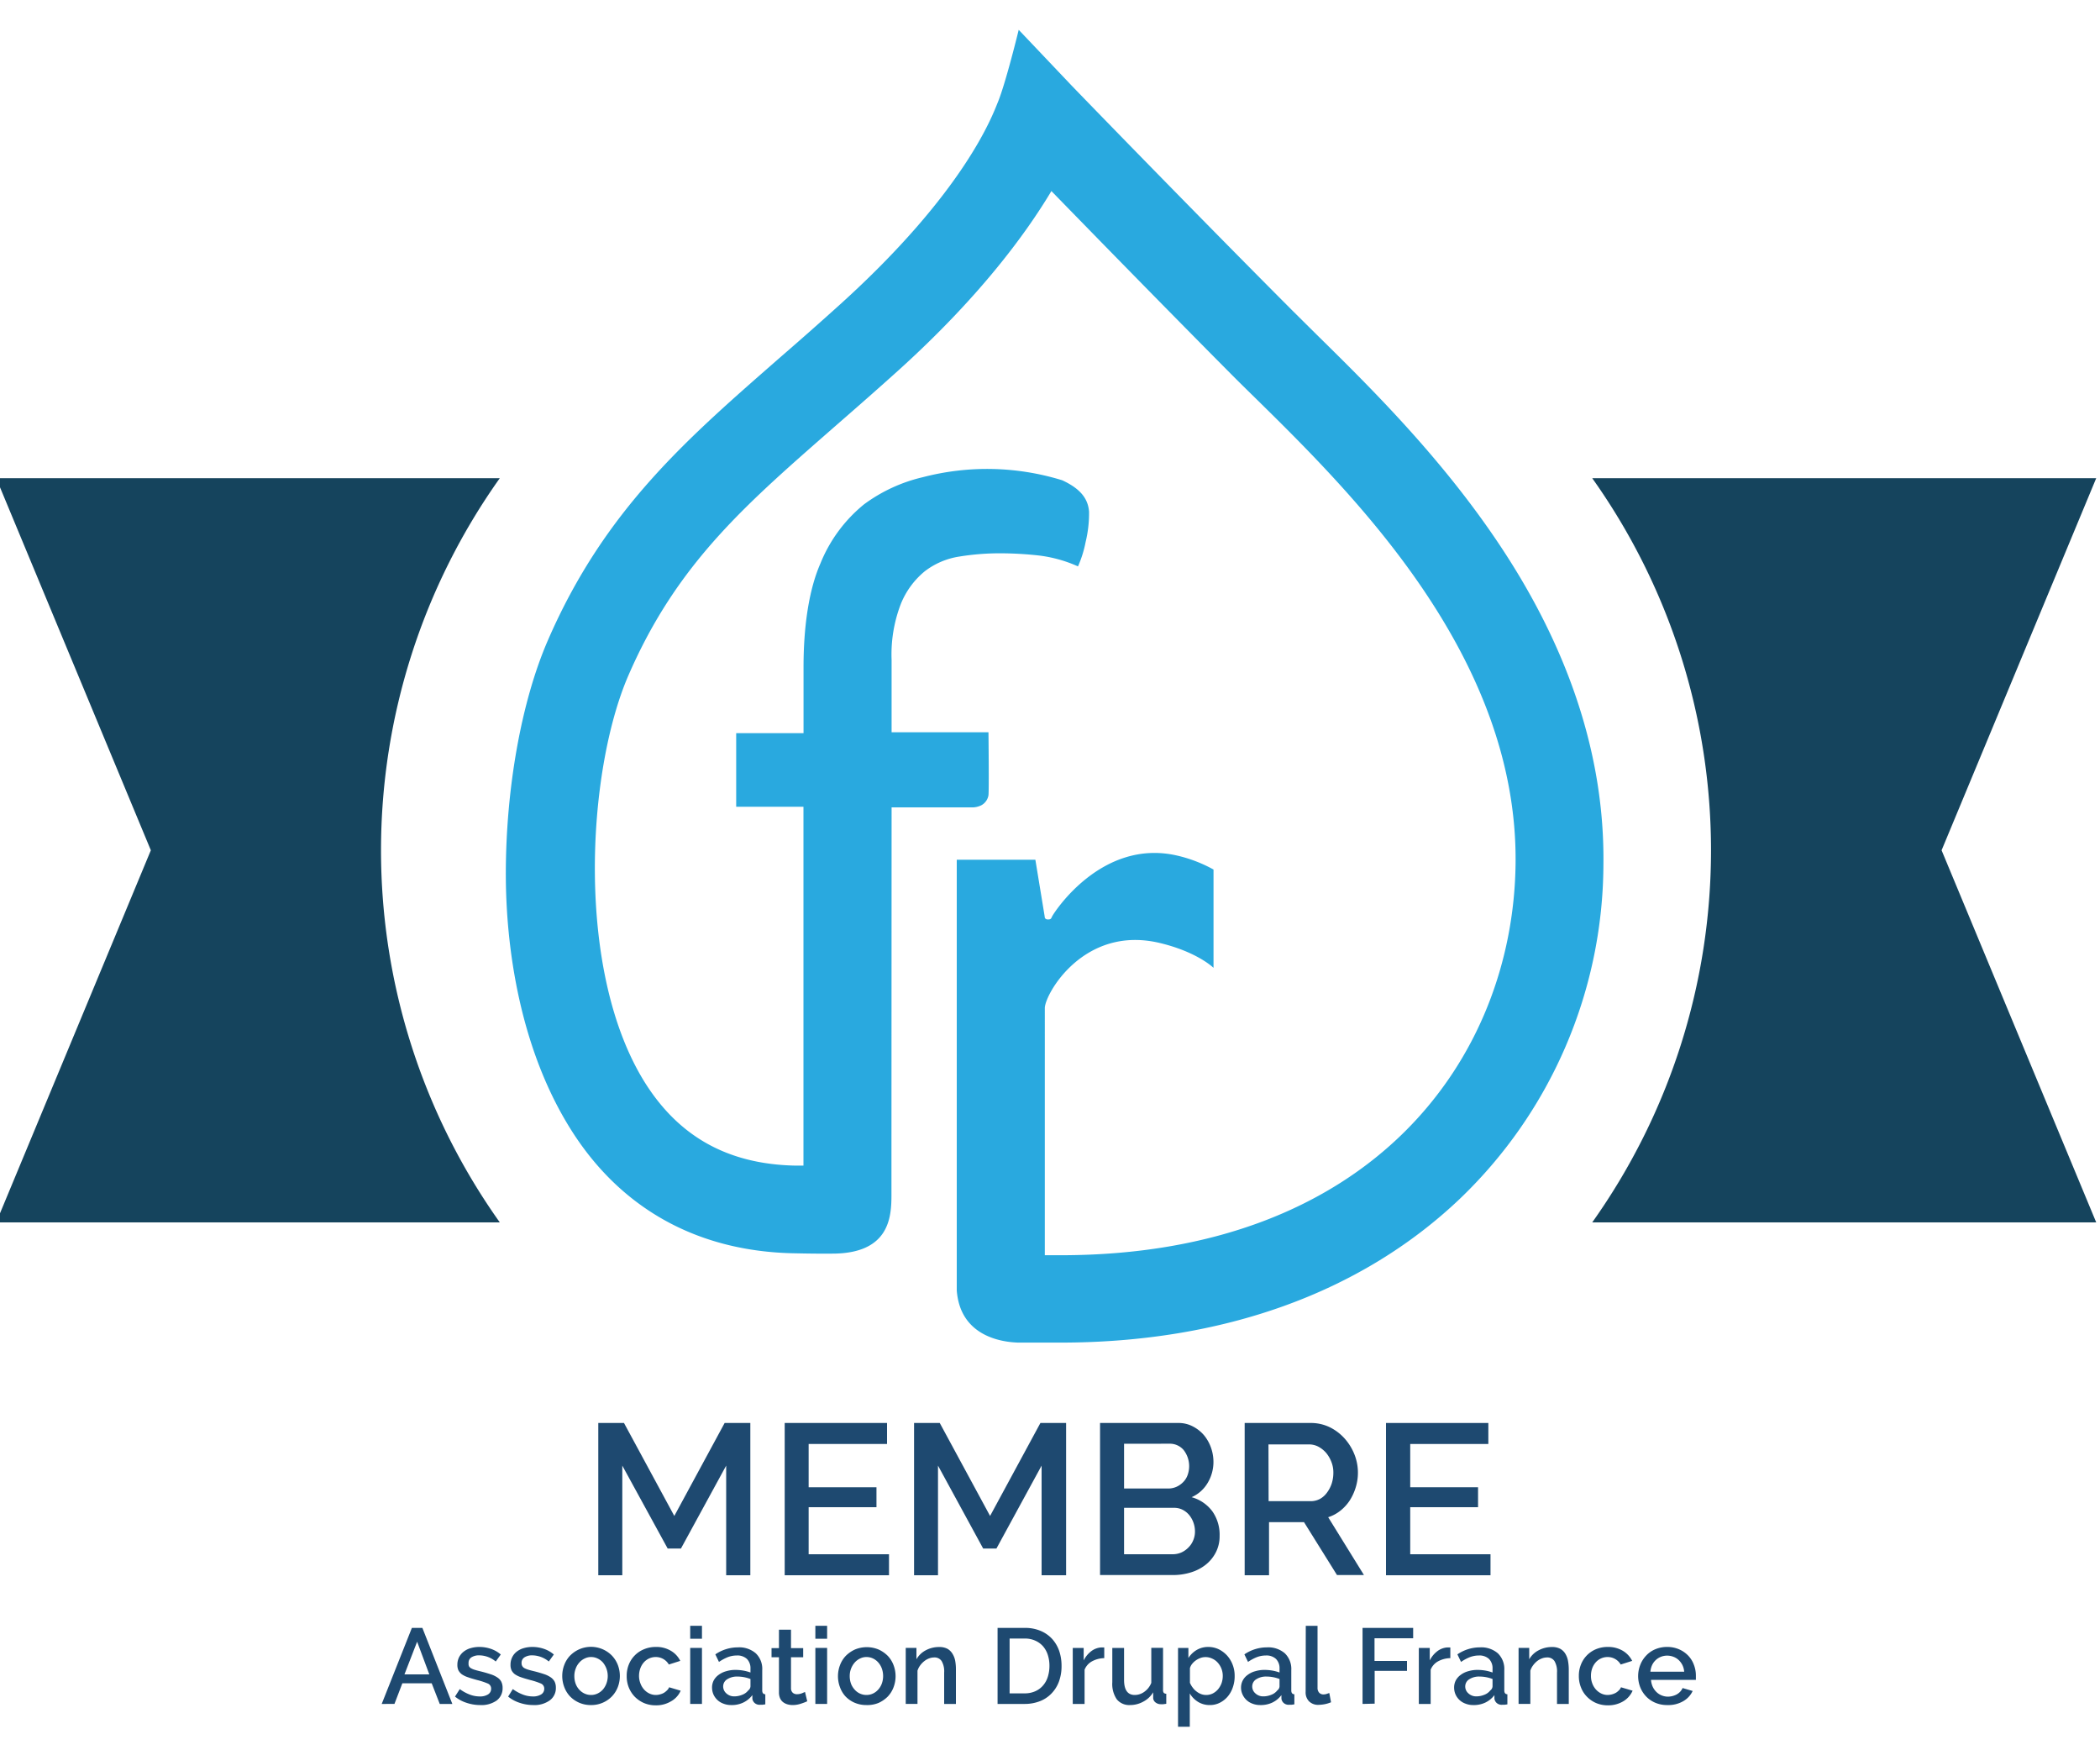 <svg xmlns="http://www.w3.org/2000/svg" viewBox="0 0 300 250"><defs><style>.a{fill:#15445d;}.b{fill:#29a9df;}.c{fill:#1e4970;}</style></defs><title>Plan de travail 1</title><path class="a" d="M299.46,68.3h-72a91.72,91.72,0,0,1,0,106.3h72l-22.09-53.15Z"/><path class="a" d="M71.4,174.6a91.72,91.72,0,0,1,0-106.3H-.54l22.09,53.15L-.54,174.6Z"/><path class="b" d="M127.37,115.32h11.36a2.94,2.94,0,0,0,1.48-.31,2,2,0,0,0,1-1.42c.09-.74,0-9,0-9H127.37V94.24a20.06,20.06,0,0,1,1.33-8,11.67,11.67,0,0,1,3.42-4.65,10.76,10.76,0,0,1,4.9-2.09,36.11,36.11,0,0,1,5.91-.47,51.23,51.23,0,0,1,5.45.31A19.25,19.25,0,0,1,154,80.9a16.22,16.22,0,0,0,1.09-3.49,17.44,17.44,0,0,0,.49-4.31c-.14-2-1.4-3.37-3.83-4.5a36.39,36.39,0,0,0-19.92-.44,22.82,22.82,0,0,0-8.4,3.88,21,21,0,0,0-6.23,8.45c-1.61,3.67-2.41,8.84-2.41,14.83v9.4h-9.62v10.51h9.61v51.26l-1.15,0c-9.47-.19-16.44-4-21.32-11.58C82.11,139,83.82,110.18,89.77,96.48c7.06-16.26,17-24.62,30.2-36.18,2.7-2.35,5.48-4.79,8.41-7.43,11.45-10.35,18.1-19.36,21.82-25.58,6.33,6.5,16.49,16.9,25.53,26h0c1.11,1.12,2.31,2.3,3.58,3.54,14.06,13.82,37.57,37,37.2,66.57-.34,27.82-20.59,55.89-65,55.89h-2.25v-21h0V144c0-2,5.56-11.85,16.34-9.33,5.44,1.28,7.76,3.57,7.76,3.57V124.2a20,20,0,0,0-5.22-2c-10.76-2.46-17.56,8.13-17.84,8.7-.14.28-.14.44-.62.43s-.44-.43-.44-.43l-1.33-8.1H136.68v46.24h0v15.28c.51,6.7,6.68,7.39,8.8,7.45h6c23.2,0,42.94-7.1,57.06-20.53a66.41,66.41,0,0,0,20.52-47.76c.19-15.29-4.83-30.71-14.94-45.81-8.34-12.48-18.55-22.52-26-29.85l-3.49-3.46c-14.3-14.33-31.42-32-31.59-32.19l-7.51-7.91s-1.86,7.65-3,10.39c-.7,1.69-4.59,12.64-22.57,28.88-2.85,2.57-5.6,5-8.25,7.29C98.34,62.53,86.44,72.63,78.26,91.48c-3.78,8.7-6,21.17-6,33.35,0,10.29,1.93,25,9.5,36.83,7.1,11.08,18,17.08,31.62,17.35,2.25.05,3.75.06,4.84.05h.66c8.18,0,8.46-5.22,8.47-8.27v-5.85Z"/><path class="c" d="M103.74,225V209.34l-6.46,11.84h-1.9L88.9,209.34V225H85.47V203.25h3.67l7.19,13.28,7.19-13.28h3.67V225Z"/><path class="c" d="M127,222v3h-14.9V203.25h14.62v3H115.52v6.18h9.69v2.85h-9.69V222Z"/><path class="c" d="M148.8,225V209.34l-6.45,11.84h-1.9L134,209.34V225h-3.42V203.25h3.67l7.19,13.28,7.19-13.28h3.67V225Z"/><path class="c" d="M174.23,219.38a5,5,0,0,1-.54,2.35,5.36,5.36,0,0,1-1.44,1.76,6.37,6.37,0,0,1-2.12,1.1,8.56,8.56,0,0,1-2.6.38H157.15V203.25h11.2a4.34,4.34,0,0,1,2.05.49A5.22,5.22,0,0,1,172,205a5.85,5.85,0,0,1,1,1.78,6.06,6.06,0,0,1,.35,2,5.8,5.8,0,0,1-.81,3,5,5,0,0,1-2.31,2.07,5.52,5.52,0,0,1,2.95,2A5.78,5.78,0,0,1,174.23,219.38Zm-13.65-13.16v6.39h6.3a2.86,2.86,0,0,0,1.18-.24,3.12,3.12,0,0,0,.95-.66,2.69,2.69,0,0,0,.64-1,3.76,3.76,0,0,0-.56-3.6,2.59,2.59,0,0,0-2-.9Zm10.13,12.51a3.71,3.71,0,0,0-.23-1.28,3.6,3.6,0,0,0-.61-1.07,3,3,0,0,0-.94-.74,2.63,2.63,0,0,0-1.19-.27h-7.16V222h6.95a3.11,3.11,0,0,0,1.25-.26,3.29,3.29,0,0,0,1-.71,3.05,3.05,0,0,0,.67-1A3.16,3.16,0,0,0,170.71,218.73Z"/><path class="c" d="M177.81,225V203.25h9.45a6.16,6.16,0,0,1,2.71.61,7,7,0,0,1,2.12,1.61,7.64,7.64,0,0,1,1.4,2.27,7.09,7.09,0,0,1,.19,4.69,7.55,7.55,0,0,1-.85,1.87,6.14,6.14,0,0,1-1.35,1.48,5.43,5.43,0,0,1-1.74.93l5.11,8.26H191l-4.71-7.55h-5V225Zm3.42-10.58h6a2.81,2.81,0,0,0,1.33-.32,3.1,3.1,0,0,0,1-.89,4.59,4.59,0,0,0,.68-1.3,5,5,0,0,0,.24-1.56,4.08,4.08,0,0,0-.29-1.56,4.58,4.58,0,0,0-.76-1.29,4,4,0,0,0-1.1-.87,2.9,2.9,0,0,0-1.3-.32h-5.82Z"/><path class="c" d="M212.93,222v3H198V203.25h14.62v3H201.46v6.18h9.69v2.85h-9.69V222Z"/><path class="c" d="M58.84,232.52h1.5l4.28,10.86h-1.8l-1.15-2.95H57.48l-1.13,2.95H54.53Zm2.49,6.64-1.74-4.67-1.81,4.67Z"/><path class="c" d="M68.57,243.54a6.13,6.13,0,0,1-1.92-.32,5,5,0,0,1-1.65-.89l.68-1.07a6.08,6.08,0,0,0,1.42.78,4,4,0,0,0,1.44.27,2.12,2.12,0,0,0,1.18-.29.93.93,0,0,0,.44-.82.76.76,0,0,0-.49-.74,10.1,10.1,0,0,0-1.53-.5c-.5-.14-.93-.26-1.28-.39a3.44,3.44,0,0,1-.88-.42,1.74,1.74,0,0,1-.49-.57,1.81,1.81,0,0,1-.15-.78,2.39,2.39,0,0,1,.24-1.09,2.42,2.42,0,0,1,.66-.8,2.93,2.93,0,0,1,1-.5,4.4,4.4,0,0,1,1.23-.17,5.1,5.1,0,0,1,1.68.28,4.28,4.28,0,0,1,1.39.8l-.72,1a3.73,3.73,0,0,0-2.37-.88,2,2,0,0,0-1.08.27.9.9,0,0,0-.43.84A.87.87,0,0,0,67,238a.76.76,0,0,0,.3.29,2.49,2.49,0,0,0,.53.22c.22.07.49.14.82.22.54.13,1,.27,1.4.4a3.65,3.65,0,0,1,1,.47,1.6,1.6,0,0,1,.57.62,1.93,1.93,0,0,1,.18.87,2.17,2.17,0,0,1-.86,1.81A3.79,3.79,0,0,1,68.57,243.54Z"/><path class="c" d="M76.16,243.54a6,6,0,0,1-1.92-.32,5,5,0,0,1-1.65-.89l.67-1.07a6.14,6.14,0,0,0,1.43.78,4,4,0,0,0,1.44.27,2.15,2.15,0,0,0,1.18-.29.93.93,0,0,0,.44-.82.78.78,0,0,0-.49-.74,10.1,10.1,0,0,0-1.53-.5c-.5-.14-.93-.26-1.29-.39a3.53,3.53,0,0,1-.87-.42,1.63,1.63,0,0,1-.49-.57,1.81,1.81,0,0,1-.15-.78,2.39,2.39,0,0,1,.24-1.09,2.28,2.28,0,0,1,.65-.8,2.89,2.89,0,0,1,1-.5,4.39,4.39,0,0,1,1.22-.17,5.12,5.12,0,0,1,1.69.28,4.28,4.28,0,0,1,1.39.8l-.72,1a3.77,3.77,0,0,0-2.37-.88,2,2,0,0,0-1.08.27.91.91,0,0,0-.44.84.77.77,0,0,0,.1.42.8.8,0,0,0,.29.29,2.86,2.86,0,0,0,.54.22c.22.07.49.14.82.22.54.13,1,.27,1.4.4a3.81,3.81,0,0,1,1,.47,1.77,1.77,0,0,1,.57.62,1.93,1.93,0,0,1,.18.87,2.16,2.16,0,0,1-.87,1.81A3.74,3.74,0,0,1,76.16,243.54Z"/><path class="c" d="M84.43,243.54a4.09,4.09,0,0,1-3-1.24,4,4,0,0,1-.82-1.33,4.45,4.45,0,0,1,0-3.16,3.89,3.89,0,0,1,.83-1.33,4.31,4.31,0,0,1,1.3-.9,4.19,4.19,0,0,1,4.68.9,4.07,4.07,0,0,1,.84,1.33,4.45,4.45,0,0,1,0,3.16,4.07,4.07,0,0,1-.84,1.33,4.09,4.09,0,0,1-3,1.24Zm-2.38-4.13a3.12,3.12,0,0,0,.18,1.07,2.6,2.6,0,0,0,.5.84,2.34,2.34,0,0,0,.76.57,2.15,2.15,0,0,0,.94.21,2.12,2.12,0,0,0,.94-.21,2.37,2.37,0,0,0,.76-.57,2.82,2.82,0,0,0,.5-.86,3.05,3.05,0,0,0-.5-3,2.37,2.37,0,0,0-.76-.57,2.12,2.12,0,0,0-.94-.21,2,2,0,0,0-.92.22,2.27,2.27,0,0,0-.76.58,2.55,2.55,0,0,0-.51.86A2.9,2.9,0,0,0,82.05,239.41Z"/><path class="c" d="M89.53,239.37a4.23,4.23,0,0,1,.29-1.59A3.91,3.91,0,0,1,92,235.57a4.27,4.27,0,0,1,1.71-.33,4,4,0,0,1,2.13.55,3.38,3.38,0,0,1,1.34,1.44l-1.63.52a2.15,2.15,0,0,0-1.87-1.07,2.26,2.26,0,0,0-.94.2,2.31,2.31,0,0,0-.76.56,2.65,2.65,0,0,0-.5.85,3.14,3.14,0,0,0-.19,1.08,2.92,2.92,0,0,0,.2,1.08,2.72,2.72,0,0,0,.52.87,2.37,2.37,0,0,0,.76.57,2.11,2.11,0,0,0,.93.21,2.2,2.2,0,0,0,.61-.09,2.13,2.13,0,0,0,.56-.23,2.56,2.56,0,0,0,.44-.36,1.24,1.24,0,0,0,.28-.42l1.65.49A3.18,3.18,0,0,1,95.87,243a4.12,4.12,0,0,1-2.2.58,4.26,4.26,0,0,1-1.7-.34,4.21,4.21,0,0,1-1.31-.91,4.13,4.13,0,0,1-.84-1.32A4.25,4.25,0,0,1,89.53,239.37Z"/><path class="c" d="M98.6,234.07v-1.85h1.68v1.85Zm0,9.31v-8h1.68v8Z"/><path class="c" d="M104.42,243.54a2.91,2.91,0,0,1-1.07-.2,2.48,2.48,0,0,1-.86-.52,2.54,2.54,0,0,1-.57-.8,2.5,2.5,0,0,1-.2-1,2.2,2.2,0,0,1,.24-1,2.38,2.38,0,0,1,.7-.79,3.23,3.23,0,0,1,1.07-.52,4.54,4.54,0,0,1,1.37-.19,6.84,6.84,0,0,1,1.11.1,6.29,6.29,0,0,1,1,.27v-.55a1.87,1.87,0,0,0-.51-1.39,2,2,0,0,0-1.45-.49,3.65,3.65,0,0,0-1.26.23,6.47,6.47,0,0,0-1.28.69l-.52-1.08a5.7,5.7,0,0,1,3.21-1,3.61,3.61,0,0,1,2.57.85,3.07,3.07,0,0,1,.92,2.41v2.89c0,.36.15.54.44.55v1.44l-.42.06-.34,0a1.06,1.06,0,0,1-.76-.25,1,1,0,0,1-.33-.62l0-.51a3.57,3.57,0,0,1-1.33,1.08A3.84,3.84,0,0,1,104.42,243.54Zm.46-1.24a3,3,0,0,0,1.16-.23,1.94,1.94,0,0,0,.85-.62.77.77,0,0,0,.32-.58v-1.05a5.31,5.31,0,0,0-.91-.26,5.15,5.15,0,0,0-.94-.09,2.58,2.58,0,0,0-1.48.39,1.19,1.19,0,0,0-.57,1,1.31,1.31,0,0,0,.44,1A1.62,1.62,0,0,0,104.88,242.3Z"/><path class="c" d="M115.32,243a7.76,7.76,0,0,1-.89.34,3.7,3.7,0,0,1-1.21.2,2.67,2.67,0,0,1-.75-.11,1.92,1.92,0,0,1-.62-.32,1.48,1.48,0,0,1-.42-.56,2.1,2.1,0,0,1-.15-.84v-5h-1.06v-1.3h1.06v-2.63H113v2.63h1.74v1.3H113v4.47a.84.84,0,0,0,.27.62.89.89,0,0,0,.59.19,1.89,1.89,0,0,0,.67-.12l.47-.2Z"/><path class="c" d="M116.48,234.07v-1.85h1.68v1.85Zm0,9.31v-8h1.68v8Z"/><path class="c" d="M123.78,243.54a4.21,4.21,0,0,1-1.71-.34,4,4,0,0,1-1.29-.9A3.89,3.89,0,0,1,120,241a4.45,4.45,0,0,1,0-3.16,3.89,3.89,0,0,1,.83-1.33,4.44,4.44,0,0,1,1.3-.9,4.4,4.4,0,0,1,3.39,0,4.44,4.44,0,0,1,1.3.9,3.89,3.89,0,0,1,.83,1.33,4.45,4.45,0,0,1,0,3.16,3.89,3.89,0,0,1-.83,1.33,4.44,4.44,0,0,1-1.3.9A4.21,4.21,0,0,1,123.78,243.54Zm-2.39-4.13a3.12,3.12,0,0,0,.18,1.07,2.63,2.63,0,0,0,.51.84,2.23,2.23,0,0,0,1.7.78,2.15,2.15,0,0,0,.94-.21,2.33,2.33,0,0,0,.75-.57,2.65,2.65,0,0,0,.51-.86,3.24,3.24,0,0,0,0-2.13,2.7,2.7,0,0,0-.51-.87,2.33,2.33,0,0,0-.75-.57,2.15,2.15,0,0,0-.94-.21,2,2,0,0,0-.93.22,2.37,2.37,0,0,0-.76.58,2.92,2.92,0,0,0-.7,1.93Z"/><path class="c" d="M136.56,243.38h-1.68V238.9a2.91,2.91,0,0,0-.36-1.64,1.2,1.2,0,0,0-1.06-.52,2.15,2.15,0,0,0-.74.14,2.44,2.44,0,0,0-.68.39,3,3,0,0,0-.58.6,2.6,2.6,0,0,0-.39.76v4.75h-1.68v-8h1.53V237a3.28,3.28,0,0,1,1.33-1.28,4,4,0,0,1,1.93-.47,2.43,2.43,0,0,1,1.18.26,2.07,2.07,0,0,1,.72.72,3,3,0,0,1,.38,1,7,7,0,0,1,.1,1.24Z"/><path class="c" d="M142.51,243.38V232.52h3.86a5.65,5.65,0,0,1,2.3.43,4.73,4.73,0,0,1,1.65,1.16,5,5,0,0,1,1,1.72,6.61,6.61,0,0,1,.33,2.11,6.38,6.38,0,0,1-.37,2.24,4.83,4.83,0,0,1-1.07,1.71,4.55,4.55,0,0,1-1.66,1.1,5.93,5.93,0,0,1-2.19.39Zm7.41-5.44a5,5,0,0,0-.24-1.58,3.51,3.51,0,0,0-.69-1.23,3.23,3.23,0,0,0-1.12-.8,3.59,3.59,0,0,0-1.5-.29h-2.14v7.83h2.14a3.65,3.65,0,0,0,1.52-.3,3.1,3.1,0,0,0,1.12-.83,3.47,3.47,0,0,0,.68-1.24A5.2,5.2,0,0,0,149.92,237.94Z"/><path class="c" d="M157.75,236.84a3.81,3.81,0,0,0-1.74.45,2.36,2.36,0,0,0-1.07,1.2v4.89h-1.69v-8h1.56v1.79a3.73,3.73,0,0,1,1.08-1.32,2.61,2.61,0,0,1,1.43-.54h.43Z"/><path class="c" d="M161.44,243.54a2.29,2.29,0,0,1-1.9-.82,3.9,3.9,0,0,1-.64-2.44v-4.9h1.68v4.56q0,2.16,1.53,2.16a2.33,2.33,0,0,0,1.36-.45,2.84,2.84,0,0,0,1-1.28v-5h1.68v6a.65.65,0,0,0,.1.42.47.47,0,0,0,.36.13v1.44l-.43.06-.32,0a1.2,1.2,0,0,1-.78-.25.83.83,0,0,1-.34-.65l0-.8a3.59,3.59,0,0,1-1.39,1.32A3.88,3.88,0,0,1,161.44,243.54Z"/><path class="c" d="M172.83,243.54a3.14,3.14,0,0,1-1.69-.46,3.53,3.53,0,0,1-1.17-1.2v4.76h-1.68V235.38h1.48v1.44a3.54,3.54,0,0,1,1.19-1.15,3.21,3.21,0,0,1,1.64-.43,3.49,3.49,0,0,1,1.52.34,4.07,4.07,0,0,1,1.19.9,4.18,4.18,0,0,1,.79,1.32,4.37,4.37,0,0,1,.28,1.57,4.76,4.76,0,0,1-.26,1.63,4,4,0,0,1-.73,1.32,3.63,3.63,0,0,1-1.13.89A3.1,3.1,0,0,1,172.83,243.54Zm-.55-1.44a2.07,2.07,0,0,0,1-.23,2.46,2.46,0,0,0,.75-.61,3,3,0,0,0,.49-.88,3.1,3.1,0,0,0,.16-1,2.8,2.8,0,0,0-.71-1.89,2.28,2.28,0,0,0-.79-.58,2.18,2.18,0,0,0-1-.22,2.06,2.06,0,0,0-.67.12,2.94,2.94,0,0,0-.66.34,2.57,2.57,0,0,0-.54.5,1.67,1.67,0,0,0-.32.62v2.09a3,3,0,0,0,.4.69,2.57,2.57,0,0,0,.54.55,2.48,2.48,0,0,0,.65.37A2,2,0,0,0,172.28,242.1Z"/><path class="c" d="M180,243.54a3,3,0,0,1-1.08-.2,2.47,2.47,0,0,1-1.42-1.32,2.34,2.34,0,0,1-.21-1,2.21,2.21,0,0,1,.25-1,2.28,2.28,0,0,1,.7-.79,3.14,3.14,0,0,1,1.07-.52,4.54,4.54,0,0,1,1.37-.19,6.84,6.84,0,0,1,1.11.1,6.29,6.29,0,0,1,1,.27v-.55a1.87,1.87,0,0,0-.51-1.39,2,2,0,0,0-1.45-.49,3.65,3.65,0,0,0-1.26.23,6.21,6.21,0,0,0-1.28.69l-.52-1.08a5.7,5.7,0,0,1,3.21-1,3.62,3.62,0,0,1,2.57.85,3.11,3.11,0,0,1,.92,2.41v2.89c0,.36.15.54.44.55v1.44l-.42.06-.34,0a1.06,1.06,0,0,1-.76-.25,1,1,0,0,1-.33-.62l0-.51a3.57,3.57,0,0,1-1.33,1.08A3.87,3.87,0,0,1,180,243.54Zm.46-1.24a3,3,0,0,0,1.16-.23,1.94,1.94,0,0,0,.85-.62.77.77,0,0,0,.32-.58v-1.05a5.31,5.31,0,0,0-.91-.26,5.15,5.15,0,0,0-.94-.09,2.56,2.56,0,0,0-1.48.39,1.19,1.19,0,0,0-.57,1,1.28,1.28,0,0,0,.44,1A1.62,1.62,0,0,0,180.48,242.3Z"/><path class="c" d="M186.54,232.22h1.68v8.85a1,1,0,0,0,.23.7.81.81,0,0,0,.64.25,1.43,1.43,0,0,0,.39-.06l.42-.14.25,1.32a4.47,4.47,0,0,1-.87.27,5.36,5.36,0,0,1-.9.1A1.83,1.83,0,0,1,187,243a1.81,1.81,0,0,1-.48-1.35Z"/><path class="c" d="M194.65,243.38V232.52h7.23V234h-5.52v3.24H201v1.42h-4.62v4.68Z"/><path class="c" d="M207.19,236.84a3.81,3.81,0,0,0-1.74.45,2.36,2.36,0,0,0-1.07,1.2v4.89h-1.69v-8h1.56v1.79a3.73,3.73,0,0,1,1.08-1.32,2.64,2.64,0,0,1,1.43-.54h.43Z"/><path class="c" d="M210.43,243.54a2.91,2.91,0,0,1-1.07-.2,2.48,2.48,0,0,1-.86-.52,2.54,2.54,0,0,1-.57-.8,2.5,2.5,0,0,1-.2-1,2.2,2.2,0,0,1,.24-1,2.38,2.38,0,0,1,.7-.79,3.14,3.14,0,0,1,1.07-.52,4.54,4.54,0,0,1,1.37-.19,6.84,6.84,0,0,1,1.11.1,6.29,6.29,0,0,1,1,.27v-.55a1.87,1.87,0,0,0-.51-1.39,2,2,0,0,0-1.45-.49,3.65,3.65,0,0,0-1.26.23,6.21,6.21,0,0,0-1.28.69l-.52-1.08a5.7,5.7,0,0,1,3.21-1,3.62,3.62,0,0,1,2.57.85,3.11,3.11,0,0,1,.92,2.41v2.89c0,.36.15.54.44.55v1.44l-.42.06-.34,0a1.06,1.06,0,0,1-.76-.25,1,1,0,0,1-.33-.62l0-.51a3.57,3.57,0,0,1-1.33,1.08A3.84,3.84,0,0,1,210.43,243.54Zm.46-1.24a3,3,0,0,0,1.16-.23,1.94,1.94,0,0,0,.85-.62.77.77,0,0,0,.32-.58v-1.05a5.31,5.31,0,0,0-.91-.26,5.15,5.15,0,0,0-.94-.09,2.56,2.56,0,0,0-1.48.39,1.19,1.19,0,0,0-.57,1,1.28,1.28,0,0,0,.44,1A1.62,1.62,0,0,0,210.89,242.3Z"/><path class="c" d="M224.11,243.38h-1.68V238.9a2.91,2.91,0,0,0-.36-1.64,1.21,1.21,0,0,0-1.07-.52,2.1,2.1,0,0,0-.73.14,2.5,2.5,0,0,0-.69.39,3.26,3.26,0,0,0-.57.6,2.6,2.6,0,0,0-.39.76v4.75h-1.68v-8h1.52V237a3.25,3.25,0,0,1,1.34-1.28,4,4,0,0,1,1.92-.47,2.43,2.43,0,0,1,1.18.26,2,2,0,0,1,.73.72,3,3,0,0,1,.37,1,7,7,0,0,1,.11,1.24Z"/><path class="c" d="M225.55,239.37a4.23,4.23,0,0,1,.29-1.59,3.91,3.91,0,0,1,2.14-2.21,4.27,4.27,0,0,1,1.71-.33,4.08,4.08,0,0,1,2.14.55,3.5,3.5,0,0,1,1.34,1.44l-1.64.52a2.15,2.15,0,0,0-1.87-1.07,2.26,2.26,0,0,0-1.7.76,2.65,2.65,0,0,0-.5.85,3.14,3.14,0,0,0-.18,1.08,2.92,2.92,0,0,0,.19,1.08,2.72,2.72,0,0,0,.52.87,2.49,2.49,0,0,0,.76.57,2.11,2.11,0,0,0,.93.21,2.52,2.52,0,0,0,1.17-.32,2.23,2.23,0,0,0,.44-.36,1.24,1.24,0,0,0,.28-.42l1.66.49A3.29,3.29,0,0,1,231.9,243a4.18,4.18,0,0,1-2.21.58,4.26,4.26,0,0,1-1.7-.34,4.06,4.06,0,0,1-1.3-.91,3.81,3.81,0,0,1-.84-1.32A4.26,4.26,0,0,1,225.55,239.37Z"/><path class="c" d="M238.17,243.54a4.26,4.26,0,0,1-1.7-.33,3.92,3.92,0,0,1-1.31-.9,4.08,4.08,0,0,1-.84-1.31,4.39,4.39,0,0,1,0-3.19,4.07,4.07,0,0,1,.84-1.33,3.81,3.81,0,0,1,1.31-.91,4.27,4.27,0,0,1,1.71-.33,4.18,4.18,0,0,1,1.69.34,4,4,0,0,1,1.3.9,3.71,3.71,0,0,1,.81,1.3,4.27,4.27,0,0,1,.29,1.55c0,.12,0,.24,0,.34s0,.2,0,.27h-6.41a2.82,2.82,0,0,0,.25,1,2.57,2.57,0,0,0,.54.75,2.29,2.29,0,0,0,.75.48,2.38,2.38,0,0,0,.88.17,2.77,2.77,0,0,0,1.27-.33,2.34,2.34,0,0,0,.49-.39,1.86,1.86,0,0,0,.33-.51l1.44.42a3.27,3.27,0,0,1-1.37,1.47A4.25,4.25,0,0,1,238.17,243.54Zm2.43-4.76a2.67,2.67,0,0,0-.25-.94,2.59,2.59,0,0,0-.53-.72,2.22,2.22,0,0,0-.75-.47,2.52,2.52,0,0,0-.9-.17,2.44,2.44,0,0,0-.9.17,2.28,2.28,0,0,0-.74.47,2.37,2.37,0,0,0-.52.72,2.89,2.89,0,0,0-.24.94Z"/></svg>
